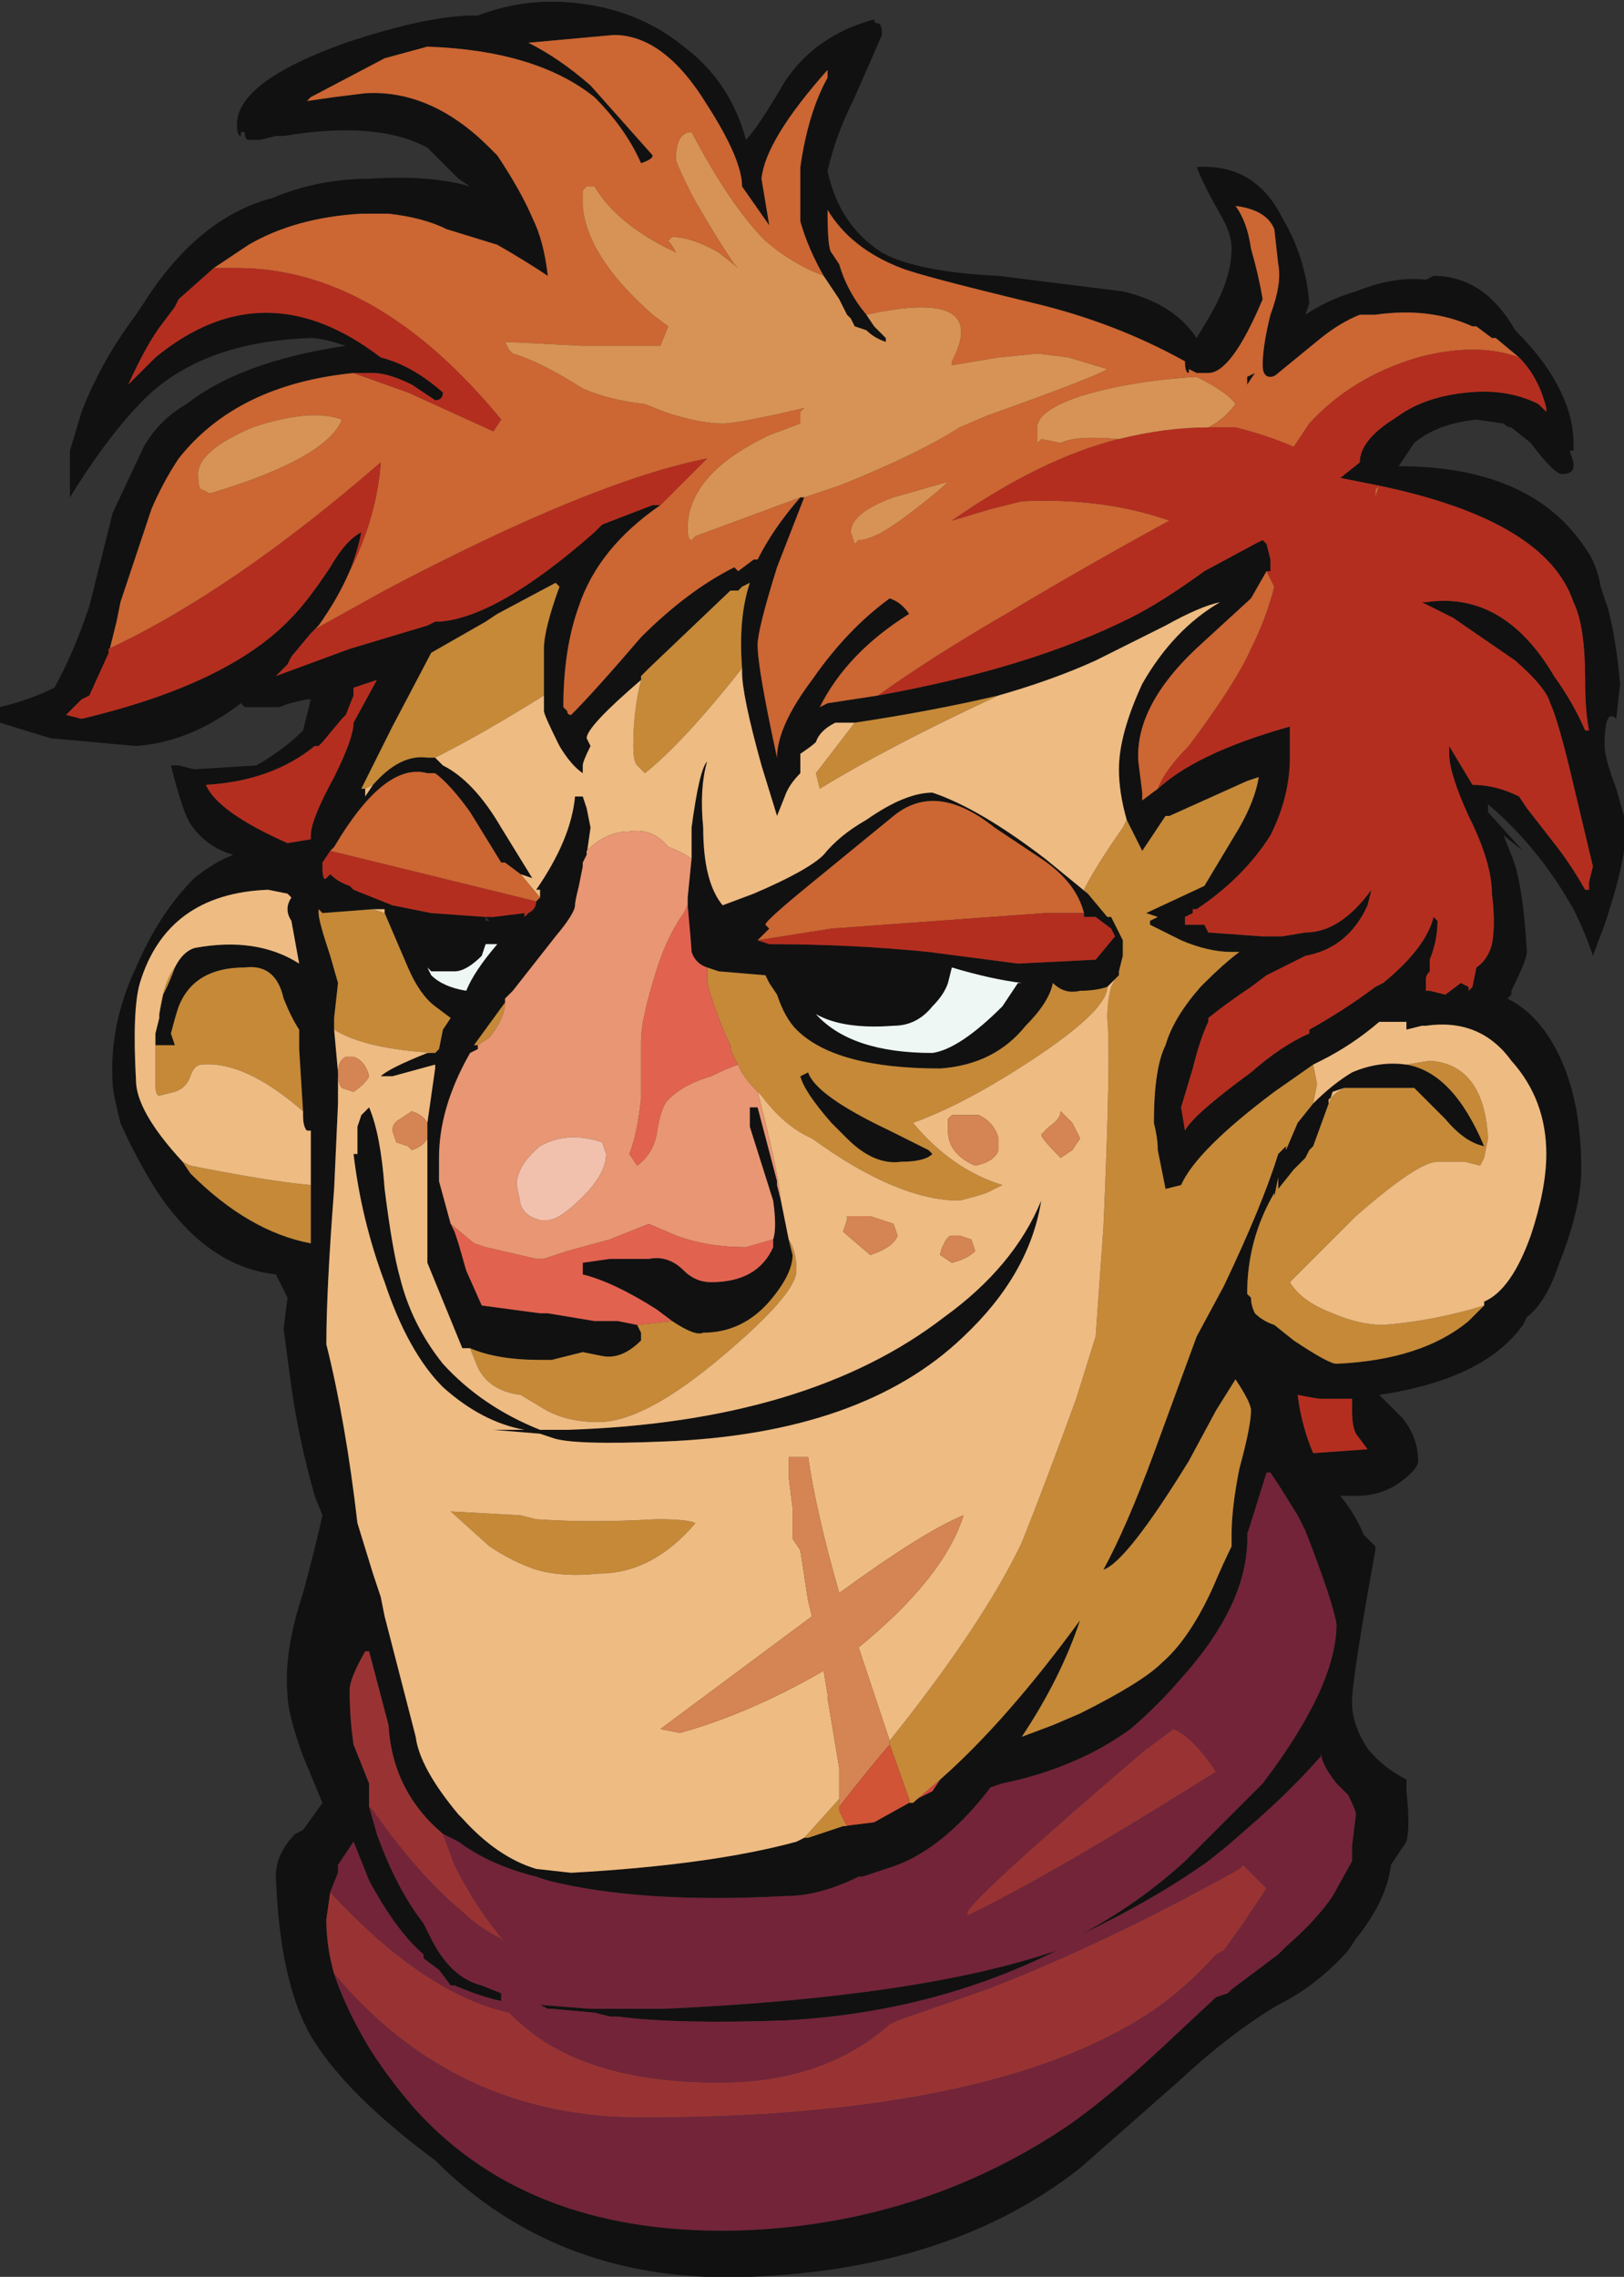 <?xml version="1.0" encoding="UTF-8" standalone="no"?>
<svg xmlns:ffdec="https://www.free-decompiler.com/flash" xmlns:xlink="http://www.w3.org/1999/xlink" ffdec:objectType="shape" height="29.3px" width="20.9px" xmlns="http://www.w3.org/2000/svg">
  <rect width="100%" height="100%" fill="#333333" stroke="none"/>
  <g transform="matrix(1.0, 0.0, 0.0, 1.0, -5.5, 32.2)">
    <path d="M23.95 -28.65 Q24.6 -28.65 25.0 -27.95 25.2 -27.75 25.35 -27.55 25.75 -27.0 25.75 -26.5 L25.75 -26.4 25.7 -26.4 25.75 -26.25 25.75 -26.2 Q25.75 -26.1 25.6 -26.1 25.5 -26.1 25.2 -26.5 L24.95 -26.7 Q24.9 -26.7 24.85 -26.75 L24.5 -26.8 Q24.0 -26.75 23.7 -26.5 L23.5 -26.2 Q25.2 -26.2 25.9 -25.15 26.05 -24.95 26.1 -24.65 L26.2 -24.35 Q26.3 -23.95 26.35 -23.4 L26.3 -22.95 Q26.15 -23.1 26.15 -22.6 26.15 -22.45 26.3 -22.05 L26.4 -21.7 26.4 -21.25 Q26.35 -20.9 26.15 -20.3 L26.0 -19.9 Q25.9 -20.2 25.75 -20.5 25.3 -21.3 24.65 -21.85 L24.65 -21.75 25.1 -21.25 24.85 -21.45 24.95 -21.2 Q25.1 -20.85 25.15 -19.95 25.15 -19.85 24.95 -19.45 L24.95 -19.4 24.9 -19.35 Q25.3 -19.15 25.55 -18.65 25.85 -18.05 25.85 -17.15 25.85 -16.65 25.55 -15.9 25.4 -15.45 25.15 -15.25 L25.1 -15.15 Q24.6 -14.45 23.25 -14.25 L23.55 -13.95 Q23.75 -13.7 23.75 -13.4 23.75 -13.3 23.55 -13.15 23.3 -12.95 22.95 -12.95 L22.75 -12.95 Q22.95 -12.7 23.05 -12.45 L23.2 -12.3 23.2 -12.25 Q22.9 -10.6 22.9 -10.3 22.9 -10.0 23.1 -9.7 23.3 -9.45 23.6 -9.3 L23.6 -9.15 Q23.65 -8.7 23.6 -8.5 L23.4 -8.2 Q23.35 -7.75 22.95 -7.25 L22.85 -7.1 Q22.45 -6.65 21.95 -6.4 21.35 -6.05 20.65 -5.4 L19.4 -4.3 Q17.75 -3.0 15.15 -2.9 12.7 -2.8 11.1 -4.4 9.95 -5.25 9.5 -6.0 9.1 -6.7 9.05 -8.05 9.05 -8.35 9.3 -8.6 L9.4 -8.65 9.65 -9.0 9.4 -9.6 Q9.2 -10.15 9.2 -10.4 9.15 -10.95 9.4 -11.7 9.55 -12.25 9.65 -12.7 L9.55 -12.95 Q9.35 -13.65 9.25 -14.35 L9.15 -15.1 9.2 -15.5 9.05 -15.8 Q8.15 -15.9 7.5 -16.9 7.25 -17.3 7.05 -17.75 6.95 -18.15 6.95 -18.25 6.9 -19.0 7.25 -19.75 7.55 -20.45 8.0 -20.9 8.25 -21.1 8.5 -21.2 8.15 -21.3 7.95 -21.6 7.85 -21.75 7.7 -22.35 L7.8 -22.35 8.0 -22.3 8.8 -22.35 Q9.15 -22.55 9.4 -22.8 L9.5 -23.2 9.45 -23.2 Q9.2 -23.15 9.1 -23.1 L8.65 -23.1 8.6 -23.15 Q7.95 -22.65 7.25 -22.6 L6.15 -22.7 5.5 -22.9 5.5 -23.1 Q5.9 -23.2 6.2 -23.35 6.45 -23.8 6.65 -24.4 L6.95 -25.6 7.35 -26.45 Q7.55 -26.8 7.9 -27.0 8.6 -27.55 9.95 -27.75 9.65 -27.85 9.5 -27.85 8.0 -27.8 7.25 -26.95 L7.2 -26.9 Q6.8 -26.45 6.4 -25.8 L6.4 -26.4 6.55 -26.9 Q6.8 -27.55 7.25 -28.15 L7.35 -28.3 Q8.05 -29.4 9.0 -29.65 9.6 -29.9 10.25 -29.9 11.05 -29.95 11.55 -29.8 L11.4 -29.9 11.0 -30.3 Q10.35 -30.65 9.15 -30.45 L9.05 -30.45 8.85 -30.4 8.7 -30.4 Q8.65 -30.4 8.65 -30.5 L8.6 -30.5 8.6 -30.45 Q8.55 -30.45 8.55 -30.6 8.55 -31.15 9.95 -31.65 11.0 -32.0 11.6 -32.0 L11.65 -32.0 Q12.3 -32.25 13.0 -32.15 13.75 -32.05 14.3 -31.6 14.9 -31.15 15.1 -30.4 15.25 -30.55 15.6 -31.15 16.0 -31.75 16.75 -31.95 16.75 -31.9 16.8 -31.9 16.85 -31.9 16.85 -31.75 L16.5 -30.95 Q16.25 -30.45 16.15 -30.0 16.3 -29.3 16.85 -28.95 17.3 -28.7 18.35 -28.65 L19.95 -28.45 Q20.6 -28.3 20.9 -27.85 L21.05 -28.1 Q21.35 -28.6 21.35 -29.0 21.35 -29.2 21.2 -29.45 21.0 -29.8 20.9 -30.05 21.65 -30.1 22.0 -29.4 22.3 -28.9 22.35 -28.3 L22.3 -28.15 Q22.6 -28.35 22.95 -28.45 23.45 -28.65 23.85 -28.6 L23.95 -28.65 M8.25 -28.75 L7.8 -28.35 7.75 -28.25 7.6 -28.05 Q7.4 -27.8 7.15 -27.25 L7.5 -27.6 Q8.9 -28.75 10.4 -27.6 10.8 -27.5 11.2 -27.15 11.2 -27.05 11.1 -27.05 L10.8 -27.25 Q10.5 -27.4 10.3 -27.4 L10.05 -27.4 Q8.55 -27.25 7.8 -26.3 7.6 -26.0 7.45 -25.65 L7.05 -24.45 7.0 -24.2 6.9 -23.8 6.65 -23.25 6.55 -23.2 6.35 -23.0 6.55 -22.95 Q8.45 -23.4 9.25 -24.25 9.45 -24.45 9.75 -24.9 9.95 -25.25 10.15 -25.35 10.1 -25.1 10.0 -24.85 9.85 -24.5 9.6 -24.15 L9.55 -24.1 9.5 -24.05 9.25 -23.75 9.2 -23.65 9.05 -23.5 10.0 -23.85 11.0 -24.15 11.1 -24.2 11.15 -24.2 Q11.9 -24.25 13.15 -25.35 L13.25 -25.45 13.9 -25.7 14.0 -25.7 Q13.2 -25.15 12.95 -24.4 12.75 -23.85 12.75 -23.1 L12.8 -23.05 Q12.8 -23.0 12.85 -23.0 13.15 -23.3 13.75 -24.0 14.35 -24.6 14.95 -24.9 L15.0 -24.85 15.2 -25.0 15.25 -25.0 Q15.45 -25.4 15.8 -25.8 L15.85 -25.8 15.5 -24.9 Q15.25 -24.1 15.25 -23.9 15.25 -23.6 15.5 -22.45 15.5 -22.85 15.95 -23.45 16.4 -24.1 16.95 -24.5 17.1 -24.45 17.2 -24.3 16.4 -23.8 16.05 -23.1 L16.15 -23.15 16.8 -23.25 Q18.75 -23.6 20.05 -24.25 20.45 -24.45 21.0 -24.85 L21.65 -25.2 21.75 -25.25 21.8 -25.2 21.85 -25.0 21.85 -24.85 21.8 -24.85 21.6 -24.5 21.0 -23.95 Q20.1 -23.15 20.15 -22.4 L20.2 -22.0 20.2 -21.9 20.4 -22.05 20.35 -22.0 Q20.85 -22.5 22.1 -22.85 L22.1 -22.45 Q22.1 -21.95 21.85 -21.45 21.5 -20.9 20.9 -20.5 L20.85 -20.5 20.85 -20.45 20.75 -20.4 20.75 -20.3 21.0 -20.3 21.05 -20.2 21.75 -20.15 22.0 -20.15 22.3 -20.2 Q22.75 -20.2 23.15 -20.75 L23.1 -20.55 Q22.85 -20.0 22.3 -19.9 L21.8 -19.65 21.6 -19.5 Q21.3 -19.3 21.05 -19.1 L21.05 -19.05 Q20.95 -18.85 20.85 -18.45 L20.7 -17.95 20.75 -17.65 Q20.85 -17.85 21.6 -18.4 22.0 -18.75 22.35 -18.9 L22.35 -18.95 Q22.8 -19.2 23.2 -19.5 L23.3 -19.55 Q23.85 -20.0 23.95 -20.4 L24.0 -20.35 Q24.0 -20.1 23.9 -19.85 L23.9 -19.7 Q23.85 -19.65 23.85 -19.6 23.85 -19.5 23.85 -19.45 L23.9 -19.45 24.1 -19.4 24.3 -19.55 24.4 -19.5 24.4 -19.45 24.45 -19.5 24.5 -19.75 Q24.65 -19.85 24.7 -20.05 24.75 -20.3 24.7 -20.7 24.7 -21.1 24.4 -21.7 24.15 -22.25 24.15 -22.5 L24.15 -22.6 24.45 -22.1 Q24.75 -22.1 25.05 -21.95 L25.15 -21.8 25.5 -21.35 Q25.7 -21.1 25.9 -20.75 L25.95 -20.75 25.95 -20.85 26.0 -21.05 25.75 -22.1 Q25.55 -22.95 25.45 -23.15 25.4 -23.35 25.0 -23.7 L24.2 -24.25 23.8 -24.45 23.85 -24.45 Q24.85 -24.6 25.5 -23.5 25.75 -23.15 25.9 -22.8 L25.95 -22.8 Q25.9 -23.05 25.9 -23.45 25.9 -24.15 25.75 -24.45 25.4 -25.5 23.25 -25.95 L22.75 -26.05 23.0 -26.25 Q23.0 -26.5 23.35 -26.75 L23.5 -26.85 Q23.85 -27.1 24.4 -27.15 24.9 -27.2 25.3 -27.0 L25.4 -26.9 25.4 -26.95 Q25.3 -27.35 25.05 -27.6 L24.75 -27.85 24.7 -27.85 24.5 -28.0 24.45 -28.0 Q23.9 -28.25 23.2 -28.15 L23.0 -28.15 Q22.75 -28.05 22.5 -27.85 L21.95 -27.4 Q21.9 -27.35 21.85 -27.35 21.75 -27.35 21.75 -27.5 21.75 -27.75 21.85 -28.15 22.0 -28.55 21.95 -28.8 L21.9 -29.25 Q21.8 -29.5 21.4 -29.55 21.55 -29.35 21.6 -29.0 21.7 -28.65 21.75 -28.35 21.35 -27.4 21.05 -27.4 L20.9 -27.4 20.8 -27.45 20.8 -27.4 Q20.75 -27.4 20.75 -27.55 19.85 -28.05 18.8 -28.3 17.35 -28.65 17.1 -28.75 16.45 -29.0 16.15 -29.5 16.15 -29.0 16.2 -28.95 L16.3 -28.8 Q16.4 -28.45 16.65 -28.15 L16.75 -28.0 16.9 -27.85 16.9 -27.8 Q16.75 -27.85 16.65 -27.95 L16.5 -28.0 16.45 -28.1 16.4 -28.15 16.3 -28.35 16.1 -28.65 Q15.9 -29.0 15.8 -29.35 15.8 -29.8 15.8 -30.05 15.9 -30.75 16.15 -31.2 L16.15 -31.3 Q15.35 -30.4 15.3 -29.9 L15.4 -29.3 15.05 -29.8 Q15.05 -30.15 14.6 -30.85 14.05 -31.75 13.4 -31.75 L12.3 -31.65 Q12.7 -31.45 13.1 -31.1 L13.9 -30.2 Q13.9 -30.15 13.75 -30.1 13.55 -30.55 13.15 -30.95 12.4 -31.55 11.0 -31.6 L10.45 -31.45 9.5 -30.95 9.45 -30.9 9.8 -30.95 10.2 -31.0 Q11.05 -31.05 11.8 -30.3 L11.9 -30.2 Q12.2 -29.75 12.35 -29.4 12.5 -29.1 12.55 -28.65 12.25 -28.85 11.9 -29.05 L11.25 -29.25 Q10.95 -29.4 10.5 -29.45 L10.15 -29.45 Q9.3 -29.4 8.7 -29.05 L8.25 -28.75 M21.55 -27.25 L21.55 -27.35 21.65 -27.4 21.55 -27.25 M19.45 -20.45 Q19.35 -20.85 18.9 -21.15 L18.3 -21.55 Q17.55 -22.15 17.0 -21.7 L15.9 -20.8 Q15.35 -20.35 15.35 -20.3 L15.4 -20.25 15.25 -20.1 15.4 -20.05 Q16.45 -20.05 17.45 -19.95 L18.6 -19.8 19.6 -19.85 19.85 -20.15 19.8 -20.25 19.6 -20.4 19.45 -20.4 19.45 -20.45 M20.0 -21.65 Q19.9 -22.0 19.9 -22.3 19.9 -22.75 20.2 -23.4 20.6 -24.1 21.2 -24.45 20.95 -24.4 20.5 -24.15 L19.6 -23.7 Q19.05 -23.45 18.35 -23.25 17.5 -23.05 16.5 -22.9 L16.25 -22.9 Q16.05 -22.8 16.0 -22.65 15.95 -22.6 15.8 -22.5 L15.8 -22.25 Q15.65 -22.1 15.6 -21.95 L15.5 -21.7 15.3 -22.35 Q15.05 -23.25 15.05 -23.55 L15.05 -23.6 Q15.0 -24.25 15.15 -24.7 L15.05 -24.65 15.0 -24.6 14.9 -24.6 13.85 -23.6 13.75 -23.5 13.75 -23.45 Q13.05 -22.85 13.05 -22.7 L13.1 -22.6 Q13.0 -22.4 13.0 -22.35 L13.0 -22.25 Q12.85 -22.35 12.7 -22.6 12.5 -23.0 12.5 -23.05 L12.5 -23.25 12.5 -23.85 Q12.5 -24.1 12.7 -24.65 L12.65 -24.7 11.9 -24.3 11.75 -24.2 11.05 -23.8 10.55 -22.85 10.15 -22.05 10.2 -22.05 10.2 -21.95 10.3 -22.1 Q10.65 -22.5 11.0 -22.45 L11.1 -22.45 11.2 -22.35 Q11.6 -22.15 11.95 -21.55 L12.35 -20.9 12.2 -20.95 12.0 -21.1 11.95 -21.1 11.55 -21.75 Q11.3 -22.1 11.1 -22.25 L11.0 -22.25 Q10.45 -22.4 9.8 -21.3 L9.75 -21.25 9.65 -21.1 9.65 -21.05 Q9.65 -20.85 9.7 -20.9 L9.75 -20.95 Q9.85 -20.85 10.0 -20.8 L10.05 -20.75 10.55 -20.55 11.05 -20.45 11.75 -20.4 11.85 -20.4 12.25 -20.45 12.25 -20.4 12.3 -20.45 Q12.4 -20.5 12.4 -20.6 L12.45 -20.65 12.45 -20.75 12.4 -20.75 Q12.85 -21.4 12.9 -21.95 L13.0 -21.95 13.05 -21.8 13.1 -21.55 13.05 -21.2 13.0 -21.1 13.0 -21.05 12.95 -20.8 Q12.9 -20.6 12.9 -20.55 12.9 -20.45 12.65 -20.15 L12.1 -19.45 12.0 -19.35 12.0 -19.3 11.6 -18.75 11.65 -18.75 11.65 -18.7 11.55 -18.65 Q11.15 -17.95 11.15 -17.3 L11.15 -17.0 11.3 -16.45 11.35 -16.35 11.4 -16.2 11.5 -15.85 11.7 -15.4 12.45 -15.3 12.55 -15.3 13.15 -15.2 13.45 -15.2 13.7 -15.15 13.75 -15.05 13.75 -14.95 Q13.5 -14.7 13.25 -14.75 L13.0 -14.8 12.6 -14.7 12.45 -14.7 Q11.9 -14.7 11.55 -14.85 L11.45 -14.85 11.0 -15.95 11.0 -17.55 11.0 -17.75 11.1 -18.45 11.1 -18.5 10.55 -18.35 10.4 -18.35 Q10.5 -18.45 11.0 -18.65 L11.1 -18.65 11.15 -18.7 11.2 -18.95 11.3 -19.1 11.1 -19.25 Q10.9 -19.4 10.75 -19.75 L10.45 -20.45 10.45 -20.5 10.3 -20.5 9.65 -20.45 9.6 -20.5 9.6 -20.45 Q9.6 -20.35 9.75 -19.9 L9.85 -19.55 9.8 -19.1 9.8 -18.95 9.85 -18.4 9.85 -18.0 9.8 -16.9 Q9.7 -15.6 9.7 -14.9 9.95 -13.9 10.1 -12.6 L10.3 -11.95 10.4 -11.65 10.45 -11.4 10.85 -9.85 Q10.9 -9.45 11.4 -8.85 L11.45 -8.8 Q11.9 -8.3 12.4 -8.15 L12.85 -8.1 Q14.65 -8.2 15.75 -8.5 L15.85 -8.55 15.9 -8.55 16.35 -8.7 16.75 -8.75 17.2 -9.0 17.25 -9.0 17.3 -9.05 17.5 -9.15 17.6 -9.3 Q18.45 -10.05 19.4 -11.35 19.15 -10.6 18.65 -9.85 L19.05 -10.0 19.4 -10.15 Q20.2 -10.55 20.45 -10.8 20.8 -11.1 21.1 -11.75 21.25 -12.1 21.35 -12.3 21.35 -12.35 21.35 -12.45 21.35 -12.8 21.45 -13.3 21.6 -13.85 21.6 -14.05 21.6 -14.15 21.4 -14.45 L21.15 -14.05 20.8 -13.4 Q20.0 -12.1 19.7 -12.0 20.0 -12.55 20.35 -13.5 L20.9 -15.0 21.25 -15.65 Q21.75 -16.7 21.95 -17.35 L22.05 -17.45 22.05 -17.4 22.2 -17.75 22.4 -18.0 Q22.65 -18.25 22.9 -18.4 23.25 -18.55 23.6 -18.5 24.2 -18.4 24.6 -17.45 24.35 -17.5 24.1 -17.8 L23.7 -18.2 22.8 -18.2 22.65 -18.15 22.6 -18.0 22.4 -17.45 22.35 -17.4 22.3 -17.3 22.15 -17.15 21.95 -16.9 21.95 -17.05 21.9 -16.8 21.9 -16.85 Q21.55 -16.25 21.55 -15.55 L21.6 -15.5 Q21.6 -15.4 21.65 -15.3 21.75 -15.2 21.9 -15.15 L22.15 -14.95 Q22.6 -14.65 22.7 -14.65 23.8 -14.7 24.4 -15.2 L24.6 -15.4 24.6 -15.45 Q24.95 -15.6 25.2 -16.3 25.4 -16.9 25.4 -17.35 25.4 -18.05 24.95 -18.55 24.55 -19.1 23.85 -19.0 L23.8 -19.0 23.6 -18.95 23.6 -19.05 23.25 -19.05 Q22.9 -18.75 22.5 -18.55 L22.4 -18.5 21.9 -18.15 Q20.9 -17.4 20.7 -16.95 L20.5 -16.9 Q20.45 -17.15 20.4 -17.4 20.4 -17.55 20.35 -17.75 20.35 -18.45 20.5 -18.75 20.6 -19.1 20.95 -19.5 L21.0 -19.55 Q21.25 -19.8 21.45 -19.95 L21.35 -19.95 Q21.05 -19.95 20.7 -20.1 L20.3 -20.3 20.3 -20.35 20.4 -20.4 20.25 -20.45 21.0 -20.8 21.45 -21.55 Q21.65 -21.9 21.7 -22.2 L21.55 -22.15 20.55 -21.7 20.5 -21.7 20.2 -21.25 Q20.1 -21.45 20.0 -21.65 M14.4 -21.15 L14.4 -21.55 Q14.5 -22.3 14.6 -22.4 14.5 -22.05 14.55 -21.55 14.55 -20.85 14.8 -20.55 L15.2 -20.7 Q15.9 -21.0 16.1 -21.2 16.3 -21.45 16.65 -21.65 17.15 -22.0 17.5 -22.0 18.1 -21.8 18.95 -21.15 L19.5 -20.7 19.75 -20.4 19.8 -20.4 19.95 -20.1 19.95 -19.9 19.9 -19.7 19.9 -19.65 19.85 -19.6 19.75 -19.5 Q19.6 -19.45 19.4 -19.45 19.2 -19.4 19.05 -19.55 19.0 -19.3 18.7 -19.0 18.3 -18.5 17.6 -18.45 16.25 -18.45 15.75 -18.95 15.6 -19.1 15.5 -19.4 L15.4 -19.55 15.35 -19.65 14.75 -19.7 14.6 -19.75 Q14.45 -19.8 14.4 -19.95 14.4 -20.0 14.35 -20.55 L14.35 -20.65 14.4 -21.15 M15.45 -16.25 Q15.5 -16.4 15.45 -16.75 L15.15 -17.7 15.15 -17.95 15.25 -17.95 15.5 -17.0 15.5 -16.95 15.55 -16.75 15.65 -16.25 15.7 -16.05 Q15.7 -15.8 15.4 -15.45 15.05 -15.05 14.55 -15.05 14.45 -15.0 14.15 -15.2 L13.95 -15.35 Q13.4 -15.7 13.0 -15.8 L13.0 -15.95 13.35 -16.0 13.85 -16.0 Q14.1 -16.05 14.3 -15.85 14.45 -15.7 14.65 -15.7 15.25 -15.7 15.45 -16.15 L15.45 -16.25 M16.2 -17.75 Q15.85 -18.15 15.8 -18.35 L15.9 -18.4 Q16.0 -18.1 16.95 -17.65 17.15 -17.55 17.45 -17.4 L17.5 -17.35 Q17.4 -17.25 17.1 -17.25 16.75 -17.2 16.4 -17.55 L16.2 -17.75 M16.0 -19.15 Q16.45 -18.65 17.5 -18.65 17.85 -18.7 18.4 -19.25 L18.6 -19.55 18.65 -19.55 Q18.25 -19.6 17.75 -19.75 L17.7 -19.55 Q17.65 -19.4 17.5 -19.25 17.3 -19.0 17.0 -19.0 16.35 -18.95 16.0 -19.15 M11.75 -20.35 L11.8 -20.35 11.75 -20.4 11.75 -20.35 M11.7 -19.9 Q11.5 -19.7 11.35 -19.7 L11.05 -19.7 11.0 -19.75 11.05 -19.65 Q11.2 -19.5 11.5 -19.45 11.6 -19.7 11.9 -20.05 L11.75 -20.05 11.7 -19.9 M18.9 -16.75 Q18.75 -15.8 17.9 -15.0 16.6 -13.75 14.05 -13.65 12.85 -13.6 12.6 -13.7 L12.45 -13.75 11.85 -13.8 12.25 -13.8 Q11.7 -13.9 11.2 -14.35 10.75 -14.8 10.45 -15.7 10.15 -16.5 10.05 -17.35 L10.1 -17.35 10.1 -17.7 10.15 -17.85 10.25 -17.95 Q10.4 -17.6 10.45 -16.9 10.55 -16.1 10.65 -15.75 10.8 -15.15 11.2 -14.65 11.7 -14.1 12.45 -13.8 L12.8 -13.8 Q15.9 -13.9 17.65 -15.25 18.55 -15.9 18.9 -16.75 M22.5 -14.2 Q22.45 -14.2 22.2 -14.25 22.25 -13.85 22.4 -13.5 L23.1 -13.55 22.95 -13.75 Q22.9 -13.85 22.9 -14.05 L22.9 -14.2 22.5 -14.2 M9.95 -23.0 L9.9 -22.95 9.65 -22.65 9.6 -22.6 9.55 -22.6 Q9.0 -22.15 8.15 -22.1 8.3 -21.75 9.2 -21.35 L9.5 -21.4 9.5 -21.45 Q9.5 -21.65 9.8 -22.2 10.05 -22.7 10.05 -22.9 L10.35 -23.45 10.05 -23.35 10.05 -23.25 9.95 -23.0 M7.75 -19.75 Q7.85 -19.95 8.0 -20.0 8.8 -20.15 9.35 -19.8 L9.25 -20.35 Q9.15 -20.5 9.25 -20.65 L9.2 -20.7 8.95 -20.75 Q7.65 -20.7 7.3 -19.55 7.2 -19.2 7.25 -18.3 7.25 -17.9 7.85 -17.25 L7.95 -17.1 Q8.7 -16.35 9.5 -16.2 L9.5 -16.95 9.5 -17.65 9.45 -17.65 Q9.4 -17.7 9.4 -17.85 L9.4 -17.9 9.35 -18.7 9.35 -18.95 Q9.25 -19.1 9.15 -19.35 9.05 -19.8 8.65 -19.75 8.0 -19.75 7.8 -19.25 7.75 -19.1 7.7 -18.9 L7.75 -18.75 7.5 -18.75 7.5 -18.8 7.5 -18.9 7.55 -19.1 7.55 -19.15 7.6 -19.4 Q7.7 -19.6 7.75 -19.75 M11.2 -8.6 Q10.55 -9.15 10.5 -10.0 L10.25 -10.95 10.2 -10.95 Q10.0 -10.6 10.0 -10.45 10.0 -10.1 10.05 -9.75 L10.25 -9.25 10.25 -8.95 10.35 -8.6 Q10.6 -7.9 10.95 -7.45 L11.05 -7.25 Q11.3 -6.75 11.7 -6.65 L11.95 -6.55 11.95 -6.45 Q11.7 -6.5 11.35 -6.65 L11.3 -6.65 11.15 -6.85 10.95 -7.0 10.95 -7.05 Q10.6 -7.35 10.25 -8.0 L10.05 -8.5 9.85 -8.2 9.85 -8.1 9.75 -7.85 9.7 -7.5 Q9.7 -7.15 9.8 -6.8 9.95 -6.35 10.25 -5.85 10.5 -5.45 10.85 -5.05 12.35 -3.4 15.1 -3.5 17.4 -3.6 19.25 -4.85 19.75 -5.2 20.4 -5.8 L21.15 -6.5 21.3 -6.55 21.35 -6.6 21.95 -7.05 22.05 -7.15 Q22.45 -7.5 22.65 -7.8 L22.9 -8.25 22.9 -8.45 22.95 -8.85 Q22.95 -8.9 22.85 -9.1 L22.7 -9.25 Q22.5 -9.5 22.5 -9.65 L22.5 -9.6 Q22.15 -9.2 21.7 -8.8 L21.3 -8.45 21.05 -8.25 Q20.35 -7.75 19.4 -7.3 20.15 -7.7 20.75 -8.25 L21.75 -9.25 Q22.7 -10.5 22.7 -11.3 22.65 -11.6 22.3 -12.5 L22.2 -12.7 21.95 -13.1 21.85 -13.25 21.8 -13.25 21.55 -12.45 21.55 -12.5 Q21.6 -11.6 20.7 -10.6 20.4 -10.25 20.05 -9.95 19.7 -9.7 19.35 -9.55 18.9 -9.35 18.4 -9.25 L18.25 -9.2 Q17.6 -8.35 16.9 -8.15 L16.6 -8.05 16.55 -8.05 Q16.05 -7.8 15.6 -7.8 13.75 -7.7 12.55 -8.0 L12.4 -8.05 Q11.8 -8.2 11.4 -8.5 L11.2 -8.6 M13.15 -6.3 L12.6 -6.35 12.55 -6.35 12.45 -6.4 13.1 -6.35 14.05 -6.35 Q17.35 -6.5 19.1 -7.1 17.5 -6.3 15.6 -6.2 14.2 -6.15 13.45 -6.25 L13.35 -6.25 13.15 -6.3" fill="#111111" fill-rule="evenodd" stroke="none"/>
    <path d="M16.0 -19.15 Q16.35 -18.95 17.0 -19.0 17.3 -19.0 17.5 -19.25 17.65 -19.4 17.7 -19.55 L17.75 -19.75 Q18.25 -19.6 18.65 -19.55 L18.6 -19.55 18.4 -19.25 Q17.85 -18.7 17.5 -18.65 16.45 -18.65 16.0 -19.15 M11.7 -19.9 L11.75 -20.05 11.9 -20.05 Q11.6 -19.7 11.5 -19.45 11.2 -19.5 11.05 -19.65 L11.0 -19.75 11.05 -19.7 11.35 -19.7 Q11.5 -19.7 11.7 -19.9" fill="#eef7f3" fill-rule="evenodd" stroke="none"/>
    <path d="M18.35 -23.25 Q16.95 -22.6 16.05 -22.05 L16.0 -22.25 16.5 -22.9 Q17.5 -23.05 18.35 -23.25 M15.05 -23.6 Q14.3 -22.65 13.8 -22.25 L13.7 -22.35 Q13.65 -22.4 13.65 -22.6 13.65 -23.05 13.75 -23.45 L13.75 -23.5 13.85 -23.6 14.9 -24.6 15.0 -24.6 15.05 -24.65 15.15 -24.7 Q15.0 -24.25 15.05 -23.6 M12.5 -23.25 Q11.7 -22.75 11.1 -22.45 L11.0 -22.45 Q10.65 -22.5 10.3 -22.1 L10.2 -22.05 10.15 -22.05 10.55 -22.85 11.05 -23.8 11.75 -24.2 11.9 -24.3 12.65 -24.7 12.7 -24.65 Q12.5 -24.1 12.5 -23.85 L12.5 -23.25 M19.5 -20.7 L19.45 -20.75 Q19.6 -21.05 19.95 -21.55 L20.0 -21.65 Q20.1 -21.45 20.2 -21.25 L20.5 -21.7 20.55 -21.7 21.55 -22.15 21.7 -22.2 Q21.65 -21.9 21.45 -21.55 L21.0 -20.8 20.25 -20.45 20.4 -20.4 20.3 -20.35 20.3 -20.3 20.7 -20.1 Q21.05 -19.95 21.35 -19.95 L21.45 -19.95 Q21.25 -19.8 21.0 -19.55 L20.95 -19.5 Q20.6 -19.1 20.5 -18.75 20.35 -18.45 20.35 -17.75 20.4 -17.55 20.4 -17.4 20.45 -17.15 20.5 -16.9 L20.7 -16.95 Q20.9 -17.4 21.9 -18.15 L22.4 -18.5 22.45 -18.25 22.4 -18.0 22.2 -17.75 22.05 -17.4 22.05 -17.45 21.95 -17.35 Q21.75 -16.7 21.25 -15.65 L20.9 -15.0 20.35 -13.5 Q20.0 -12.55 19.7 -12.0 20.0 -12.1 20.8 -13.4 L21.15 -14.05 21.4 -14.45 Q21.6 -14.15 21.6 -14.05 21.6 -13.85 21.45 -13.3 21.35 -12.8 21.35 -12.45 21.35 -12.35 21.35 -12.3 21.25 -12.1 21.1 -11.75 20.8 -11.1 20.45 -10.8 20.2 -10.55 19.4 -10.15 L19.05 -10.0 18.65 -9.85 Q19.15 -10.6 19.4 -11.35 18.45 -10.05 17.6 -9.3 L17.25 -9.0 17.2 -9.0 17.2 -9.05 16.95 -9.75 16.95 -9.8 Q18.15 -11.3 18.65 -12.35 18.95 -13.1 19.35 -14.2 L19.6 -15.0 19.7 -16.4 Q19.8 -18.65 19.75 -19.1 19.75 -19.3 19.8 -19.5 L19.85 -19.6 19.9 -19.65 19.9 -19.7 19.95 -19.9 19.95 -20.1 19.8 -20.4 19.75 -20.4 19.5 -20.7 M24.6 -15.4 L24.4 -15.2 Q23.8 -14.7 22.7 -14.65 22.6 -14.65 22.15 -14.95 L21.9 -15.15 Q21.75 -15.2 21.65 -15.3 21.6 -15.4 21.6 -15.5 L21.55 -15.55 Q21.55 -16.25 21.9 -16.85 L21.9 -16.8 21.95 -17.05 21.95 -16.9 22.15 -17.15 22.3 -17.3 22.35 -17.4 22.4 -17.45 22.6 -18.0 22.6 -18.05 Q22.7 -18.15 22.8 -18.2 L23.7 -18.2 24.1 -17.8 Q24.35 -17.5 24.6 -17.45 24.2 -18.4 23.6 -18.5 L23.9 -18.55 Q24.6 -18.5 24.65 -17.55 L24.6 -17.3 24.55 -17.2 24.35 -17.25 24.0 -17.25 Q23.75 -17.25 22.95 -16.55 L22.1 -15.7 Q22.25 -15.45 22.65 -15.3 23.0 -15.15 23.3 -15.15 23.95 -15.2 24.6 -15.4 M16.35 -8.7 L15.9 -8.55 15.85 -8.55 16.3 -9.05 16.3 -8.95 16.3 -8.9 16.4 -8.7 16.35 -8.7 M9.8 -18.95 L9.8 -19.1 9.85 -19.55 9.75 -19.9 Q9.6 -20.35 9.6 -20.45 L9.6 -20.5 9.65 -20.45 10.3 -20.5 10.45 -20.45 10.75 -19.75 Q10.9 -19.4 11.1 -19.25 L11.3 -19.1 11.2 -18.95 11.15 -18.7 11.1 -18.65 Q10.2 -18.7 9.8 -18.95 M11.55 -14.85 Q11.9 -14.7 12.45 -14.7 L12.6 -14.7 13.0 -14.8 13.25 -14.75 Q13.5 -14.7 13.75 -14.95 L13.75 -15.05 13.7 -15.15 14.15 -15.2 Q14.45 -15.0 14.55 -15.05 15.05 -15.05 15.4 -15.45 15.7 -15.8 15.7 -16.05 L15.65 -16.25 Q15.75 -16.1 15.75 -15.85 15.75 -15.55 14.8 -14.75 13.8 -13.9 13.2 -13.9 12.75 -13.9 12.45 -14.1 L12.2 -14.25 Q11.8 -14.3 11.65 -14.6 L11.55 -14.85 M11.65 -18.75 L11.6 -18.75 12.0 -19.3 Q12.0 -19.1 11.8 -18.85 L11.65 -18.75 M15.0 -18.5 Q14.9 -18.65 14.9 -18.75 L14.85 -18.85 Q14.7 -19.2 14.6 -19.55 L14.6 -19.75 14.75 -19.7 15.35 -19.65 15.4 -19.55 15.5 -19.4 Q15.6 -19.1 15.75 -18.95 16.25 -18.45 17.6 -18.45 18.3 -18.5 18.7 -19.0 19.0 -19.3 19.05 -19.55 19.2 -19.4 19.4 -19.45 19.6 -19.45 19.75 -19.5 19.75 -19.15 18.45 -18.35 17.8 -17.95 17.25 -17.75 17.75 -17.15 18.4 -16.95 L18.2 -16.85 Q18.05 -16.8 17.85 -16.75 17.05 -16.75 15.95 -17.55 15.6 -17.7 15.3 -18.1 L15.25 -18.15 Q15.05 -18.35 15.0 -18.5 M16.2 -17.75 L16.4 -17.55 Q16.75 -17.2 17.1 -17.25 17.4 -17.25 17.5 -17.35 L17.45 -17.4 Q17.15 -17.55 16.95 -17.65 16.0 -18.1 15.9 -18.4 L15.8 -18.35 Q15.85 -18.15 16.2 -17.75 M7.85 -17.25 L7.95 -17.2 Q8.95 -17.0 9.5 -16.95 L9.5 -16.2 Q8.7 -16.35 7.95 -17.1 L7.85 -17.25 M9.4 -17.9 Q8.65 -18.55 8.1 -18.5 8.0 -18.5 7.95 -18.35 7.9 -18.2 7.75 -18.15 L7.55 -18.1 Q7.5 -18.1 7.5 -18.25 L7.5 -18.8 7.5 -18.75 7.75 -18.75 7.7 -18.9 Q7.75 -19.1 7.8 -19.25 8.0 -19.75 8.65 -19.75 9.05 -19.8 9.15 -19.35 9.25 -19.1 9.35 -18.95 L9.35 -18.7 9.4 -17.9 M7.55 -19.15 Q7.6 -19.55 7.75 -19.75 7.7 -19.6 7.6 -19.4 L7.55 -19.15 M14.45 -12.6 Q13.9 -11.95 13.2 -11.95 12.75 -11.9 12.4 -12.0 12.1 -12.1 11.8 -12.3 L11.3 -12.75 12.2 -12.7 12.4 -12.65 Q13.1 -12.6 13.95 -12.65 14.35 -12.65 14.45 -12.6" fill="#c58938" fill-rule="evenodd" stroke="none"/>
    <path d="M18.35 -23.25 Q19.05 -23.45 19.6 -23.7 L20.5 -24.15 Q20.95 -24.4 21.2 -24.45 20.6 -24.1 20.2 -23.4 19.9 -22.75 19.9 -22.3 19.9 -22.0 20.0 -21.65 L19.95 -21.55 Q19.6 -21.05 19.45 -20.75 L19.5 -20.7 18.95 -21.15 Q18.1 -21.8 17.5 -22.0 17.15 -22.0 16.65 -21.65 16.3 -21.45 16.1 -21.2 15.9 -21.0 15.2 -20.7 L14.8 -20.55 Q14.55 -20.85 14.55 -21.55 14.5 -22.05 14.6 -22.4 14.5 -22.3 14.4 -21.55 L14.4 -21.15 Q14.25 -21.25 14.1 -21.3 13.9 -21.55 13.6 -21.5 13.3 -21.5 13.05 -21.25 L13.05 -21.2 13.1 -21.55 13.05 -21.8 13.0 -21.95 12.9 -21.95 Q12.85 -21.4 12.4 -20.75 L12.45 -20.75 12.45 -20.65 12.2 -20.95 12.35 -20.9 11.95 -21.55 Q11.6 -22.15 11.2 -22.35 L11.1 -22.45 Q11.7 -22.75 12.5 -23.25 L12.5 -23.05 Q12.5 -23.0 12.7 -22.6 12.85 -22.35 13.0 -22.25 L13.0 -22.35 Q13.0 -22.4 13.1 -22.6 L13.05 -22.7 Q13.05 -22.85 13.75 -23.45 13.65 -23.05 13.65 -22.6 13.65 -22.4 13.7 -22.35 L13.8 -22.25 Q14.3 -22.65 15.05 -23.6 L15.05 -23.55 Q15.05 -23.25 15.3 -22.35 L15.5 -21.7 15.6 -21.95 Q15.65 -22.1 15.8 -22.25 L15.8 -22.5 Q15.95 -22.6 16.0 -22.65 16.05 -22.8 16.25 -22.9 L16.5 -22.9 16.0 -22.25 16.05 -22.05 Q16.95 -22.6 18.35 -23.25 M22.4 -18.5 L22.5 -18.55 Q22.9 -18.75 23.25 -19.05 L23.6 -19.05 23.6 -18.95 23.8 -19.0 23.85 -19.0 Q24.55 -19.1 24.95 -18.55 25.4 -18.05 25.4 -17.35 25.4 -16.9 25.2 -16.3 24.95 -15.6 24.6 -15.45 L24.6 -15.4 Q23.95 -15.2 23.3 -15.15 23.0 -15.15 22.65 -15.3 22.25 -15.45 22.1 -15.7 L22.95 -16.55 Q23.75 -17.25 24.0 -17.25 L24.35 -17.25 24.55 -17.2 24.6 -17.3 24.65 -17.55 Q24.6 -18.5 23.9 -18.55 L23.6 -18.5 Q23.25 -18.55 22.9 -18.4 22.65 -18.25 22.4 -18.0 L22.45 -18.25 22.4 -18.5 M22.6 -18.0 L22.65 -18.15 22.8 -18.2 Q22.7 -18.15 22.6 -18.05 L22.6 -18.0 M15.85 -8.55 L15.75 -8.5 Q14.65 -8.2 12.85 -8.1 L12.4 -8.15 Q11.9 -8.3 11.45 -8.8 L11.4 -8.85 Q10.9 -9.45 10.85 -9.85 L10.45 -11.4 10.4 -11.65 10.3 -11.95 10.1 -12.6 Q9.95 -13.9 9.7 -14.9 9.7 -15.6 9.8 -16.9 L9.85 -18.0 9.85 -18.4 9.8 -18.95 Q10.2 -18.7 11.1 -18.65 L11.0 -18.65 Q10.5 -18.45 10.4 -18.35 L10.55 -18.35 11.1 -18.5 11.1 -18.45 11.0 -17.75 Q10.95 -17.85 10.8 -17.9 L10.65 -17.8 Q10.55 -17.75 10.55 -17.65 L10.6 -17.5 10.75 -17.45 10.8 -17.4 Q10.95 -17.45 11.0 -17.55 L11.0 -15.95 11.45 -14.85 11.55 -14.85 11.65 -14.6 Q11.8 -14.3 12.2 -14.25 L12.45 -14.1 Q12.75 -13.9 13.2 -13.9 13.8 -13.9 14.8 -14.75 15.75 -15.55 15.75 -15.85 15.75 -16.1 15.65 -16.25 L15.55 -16.75 Q15.5 -17.2 15.25 -18.15 L15.3 -18.1 Q15.6 -17.7 15.95 -17.55 17.05 -16.75 17.85 -16.75 18.05 -16.8 18.2 -16.85 L18.4 -16.95 Q17.75 -17.15 17.25 -17.75 17.8 -17.95 18.45 -18.35 19.75 -19.15 19.75 -19.5 L19.85 -19.6 19.8 -19.5 Q19.75 -19.3 19.75 -19.1 19.8 -18.65 19.7 -16.4 L19.6 -15.0 19.35 -14.2 Q18.95 -13.1 18.65 -12.35 18.15 -11.3 16.95 -9.8 L16.55 -11.0 Q17.65 -11.9 17.9 -12.7 17.4 -12.5 16.3 -11.7 16.0 -12.75 15.9 -13.45 L15.65 -13.45 15.65 -13.2 15.7 -12.8 15.7 -12.4 15.8 -12.25 15.9 -11.6 15.95 -11.4 14.0 -9.95 14.25 -9.9 Q15.15 -10.15 16.1 -10.7 L16.15 -10.4 16.15 -10.35 16.3 -9.45 Q16.3 -9.25 16.3 -9.05 L15.85 -8.55 M10.3 -20.5 L10.45 -20.5 10.45 -20.45 10.3 -20.5 M10.2 -22.05 L10.3 -22.1 10.2 -21.95 10.2 -22.05 M16.4 -16.5 L16.35 -16.35 16.7 -16.05 Q17.0 -16.15 17.05 -16.3 L17.0 -16.45 16.7 -16.55 16.4 -16.55 16.4 -16.5 M17.75 -16.3 Q17.7 -16.3 17.65 -16.2 17.6 -16.1 17.6 -16.05 L17.75 -15.95 Q17.95 -16.0 18.05 -16.1 L18.0 -16.25 17.85 -16.3 17.75 -16.3 M19.15 -17.9 Q19.15 -17.8 19.0 -17.7 L18.9 -17.6 Q18.9 -17.55 19.15 -17.3 L19.3 -17.4 19.4 -17.55 19.3 -17.75 19.15 -17.9 M18.1 -17.85 L17.75 -17.85 17.7 -17.8 17.7 -17.65 Q17.7 -17.35 18.05 -17.2 18.3 -17.25 18.35 -17.4 L18.35 -17.55 Q18.3 -17.75 18.1 -17.85 M18.9 -16.75 Q18.55 -15.9 17.65 -15.25 15.9 -13.9 12.8 -13.8 L12.45 -13.8 Q11.7 -14.1 11.2 -14.65 10.8 -15.15 10.65 -15.75 10.55 -16.1 10.45 -16.9 10.4 -17.6 10.25 -17.95 L10.15 -17.85 10.1 -17.7 10.1 -17.35 10.05 -17.35 Q10.15 -16.5 10.45 -15.7 10.75 -14.8 11.2 -14.35 11.7 -13.9 12.25 -13.8 L11.85 -13.8 12.45 -13.75 12.6 -13.7 Q12.85 -13.6 14.05 -13.65 16.6 -13.75 17.9 -15.0 18.75 -15.8 18.9 -16.75 M7.85 -17.25 Q7.25 -17.9 7.25 -18.3 7.2 -19.2 7.3 -19.55 7.65 -20.7 8.95 -20.75 L9.2 -20.7 9.25 -20.65 Q9.15 -20.5 9.25 -20.35 L9.35 -19.8 Q8.8 -20.15 8.0 -20.0 7.85 -19.95 7.75 -19.75 7.6 -19.55 7.55 -19.15 L7.55 -19.1 7.5 -18.9 7.5 -18.8 7.5 -18.25 Q7.5 -18.1 7.55 -18.1 L7.75 -18.15 Q7.9 -18.2 7.95 -18.35 8.0 -18.5 8.1 -18.5 8.65 -18.55 9.4 -17.9 L9.4 -17.85 Q9.4 -17.7 9.45 -17.65 L9.5 -17.65 9.5 -16.95 Q8.95 -17.0 7.95 -17.2 L7.85 -17.25 M10.05 -18.6 L9.95 -18.6 Q9.85 -18.55 9.85 -18.4 9.85 -18.25 9.9 -18.2 L10.05 -18.15 Q10.2 -18.25 10.25 -18.35 10.2 -18.55 10.05 -18.6 M14.45 -12.6 Q14.35 -12.65 13.95 -12.65 13.1 -12.6 12.4 -12.65 L12.2 -12.7 11.3 -12.75 11.8 -12.3 Q12.1 -12.1 12.4 -12.0 12.75 -11.9 13.2 -11.95 13.9 -11.95 14.45 -12.6" fill="#eebb82" fill-rule="evenodd" stroke="none"/>
    <path d="M10.05 -27.4 L10.75 -27.15 11.85 -26.65 11.95 -26.8 Q10.35 -28.75 8.55 -28.75 L8.25 -28.75 8.7 -29.05 Q9.3 -29.4 10.15 -29.45 L10.5 -29.45 Q10.95 -29.4 11.25 -29.25 L11.9 -29.05 Q12.25 -28.85 12.55 -28.65 12.5 -29.1 12.35 -29.4 12.2 -29.75 11.9 -30.2 L11.8 -30.3 Q11.05 -31.05 10.2 -31.0 L9.8 -30.95 9.45 -30.9 9.5 -30.95 10.45 -31.45 11.0 -31.6 Q12.4 -31.55 13.15 -30.95 13.55 -30.55 13.75 -30.1 13.9 -30.15 13.9 -30.2 L13.1 -31.1 Q12.7 -31.45 12.3 -31.65 L13.4 -31.75 Q14.05 -31.75 14.6 -30.85 15.05 -30.15 15.05 -29.8 L15.4 -29.3 15.3 -29.9 Q15.35 -30.4 16.15 -31.3 L16.15 -31.2 Q15.9 -30.75 15.8 -30.05 15.8 -29.8 15.8 -29.35 15.9 -29.0 16.1 -28.65 15.7 -28.8 15.35 -29.1 14.9 -29.55 14.4 -30.5 14.2 -30.5 14.2 -30.15 14.2 -30.1 14.4 -29.7 14.65 -29.25 14.95 -28.8 L15.0 -28.75 14.75 -28.95 Q14.4 -29.15 14.15 -29.15 L14.1 -29.1 Q14.15 -29.05 14.2 -28.95 13.45 -29.3 13.15 -29.8 L13.05 -29.8 13.0 -29.75 13.0 -29.55 Q13.05 -28.9 13.9 -28.15 L14.1 -28.0 14.0 -27.75 13.0 -27.75 12.0 -27.8 12.05 -27.7 12.1 -27.65 Q12.45 -27.55 13.0 -27.2 13.35 -27.05 13.8 -27.0 L14.05 -26.9 Q14.5 -26.75 14.8 -26.75 15.0 -26.75 15.85 -26.95 L15.8 -26.9 15.8 -26.75 15.4 -26.6 Q14.35 -26.1 14.35 -25.4 14.35 -25.25 14.4 -25.25 L14.45 -25.3 15.8 -25.8 Q15.45 -25.4 15.25 -25.0 L15.2 -25.0 15.0 -24.85 14.95 -24.9 Q14.35 -24.6 13.75 -24.0 13.15 -23.3 12.85 -23.0 12.8 -23.0 12.8 -23.05 L12.75 -23.1 Q12.75 -23.85 12.95 -24.4 13.2 -25.15 14.0 -25.7 L14.6 -26.3 Q13.1 -26.0 10.45 -24.6 L9.55 -24.1 9.6 -24.15 Q9.85 -24.5 10.0 -24.85 10.35 -25.55 10.4 -26.25 8.5 -24.6 6.9 -23.85 L6.9 -23.8 7.0 -24.2 7.05 -24.45 7.45 -25.65 Q7.6 -26.0 7.8 -26.3 8.55 -27.25 10.05 -27.4 M16.65 -28.15 Q16.4 -28.45 16.3 -28.8 L16.2 -28.95 Q16.15 -29.0 16.15 -29.5 16.45 -29.0 17.1 -28.75 17.35 -28.65 18.8 -28.3 19.85 -28.05 20.75 -27.55 20.75 -27.4 20.8 -27.4 L20.8 -27.45 20.9 -27.4 21.05 -27.4 Q21.35 -27.4 21.75 -28.35 21.7 -28.65 21.6 -29.0 21.55 -29.35 21.4 -29.55 21.8 -29.5 21.9 -29.25 L21.95 -28.8 Q22.0 -28.55 21.85 -28.15 21.75 -27.75 21.75 -27.5 21.75 -27.35 21.85 -27.35 21.9 -27.35 21.95 -27.4 L22.5 -27.85 Q22.75 -28.05 23.0 -28.15 L23.2 -28.15 Q23.9 -28.25 24.45 -28.0 L24.5 -28.0 24.7 -27.85 24.75 -27.85 25.05 -27.6 Q24.5 -27.8 23.75 -27.6 22.9 -27.35 22.35 -26.75 L22.15 -26.45 Q21.8 -26.6 21.4 -26.7 L21.05 -26.7 Q21.25 -26.8 21.4 -27.0 21.3 -27.15 20.9 -27.35 20.05 -27.3 19.4 -27.1 18.8 -26.9 18.85 -26.65 L18.85 -26.5 18.9 -26.55 19.15 -26.5 Q19.35 -26.6 19.9 -26.55 18.9 -26.3 17.75 -25.5 L18.25 -25.65 18.65 -25.75 Q19.7 -25.8 20.55 -25.5 19.45 -24.9 18.45 -24.3 17.5 -23.75 16.8 -23.25 L16.15 -23.15 16.05 -23.1 Q16.4 -23.8 17.2 -24.3 17.1 -24.45 16.95 -24.5 16.4 -24.1 15.95 -23.45 15.5 -22.85 15.5 -22.45 15.25 -23.6 15.25 -23.9 15.25 -24.1 15.5 -24.9 L15.85 -25.8 16.3 -25.95 Q17.3 -26.35 17.85 -26.7 L18.2 -26.85 Q19.6 -27.35 19.75 -27.45 L19.25 -27.6 18.85 -27.65 18.35 -27.6 17.75 -27.5 17.75 -27.55 Q18.25 -28.5 16.65 -28.15 M20.4 -22.05 L20.2 -21.9 20.2 -22.0 20.15 -22.4 Q20.1 -23.15 21.0 -23.95 L21.6 -24.5 21.8 -24.85 21.9 -24.65 Q21.8 -24.25 21.6 -23.85 21.4 -23.4 20.8 -22.6 20.5 -22.3 20.4 -22.05 M21.55 -27.25 L21.65 -27.4 21.55 -27.35 21.55 -27.25 M15.25 -20.1 L15.4 -20.25 15.35 -20.3 Q15.35 -20.35 15.9 -20.8 L17.0 -21.7 Q17.55 -22.15 18.3 -21.55 L18.9 -21.15 Q19.35 -20.85 19.45 -20.45 L18.95 -20.45 16.2 -20.25 15.25 -20.1 M12.2 -20.95 L12.45 -20.65 12.4 -20.6 9.75 -21.25 9.8 -21.3 Q10.45 -22.4 11.0 -22.25 L11.1 -22.25 Q11.3 -22.1 11.55 -21.75 L11.95 -21.1 12.0 -21.1 12.2 -20.95 M16.55 -25.25 Q16.75 -25.25 17.15 -25.55 17.55 -25.85 17.7 -26.0 L17.0 -25.8 Q16.45 -25.6 16.45 -25.35 L16.5 -25.2 16.55 -25.25 M9.9 -26.8 Q9.5 -26.95 8.75 -26.7 8.05 -26.4 8.05 -26.1 8.05 -25.9 8.1 -25.9 L8.2 -25.85 Q9.7 -26.3 9.9 -26.8 M23.25 -25.95 L23.2 -25.9 23.2 -25.8 23.25 -25.95" fill="#cc6633" fill-rule="evenodd" stroke="none"/>
    <path d="M8.25 -28.75 L8.55 -28.75 Q10.35 -28.75 11.95 -26.8 L11.85 -26.65 10.75 -27.15 10.05 -27.4 10.3 -27.4 Q10.5 -27.4 10.8 -27.25 L11.1 -27.05 Q11.2 -27.05 11.2 -27.15 10.8 -27.5 10.4 -27.6 8.9 -28.75 7.5 -27.6 L7.15 -27.25 Q7.4 -27.8 7.6 -28.05 L7.75 -28.25 7.8 -28.35 8.25 -28.75 M6.9 -23.8 L6.9 -23.85 Q8.5 -24.6 10.4 -26.25 10.35 -25.55 10.0 -24.85 10.1 -25.1 10.15 -25.35 9.95 -25.25 9.75 -24.9 9.45 -24.45 9.25 -24.25 8.45 -23.4 6.55 -22.95 L6.35 -23.0 6.55 -23.2 6.65 -23.25 6.9 -23.8 M9.55 -24.1 L10.45 -24.6 Q13.1 -26.0 14.6 -26.3 L14.0 -25.7 13.9 -25.7 13.25 -25.45 13.15 -25.35 Q11.9 -24.25 11.15 -24.2 L11.1 -24.2 11.0 -24.15 10.0 -23.85 9.05 -23.5 9.2 -23.65 9.25 -23.75 9.5 -24.05 9.55 -24.1 M25.05 -27.6 Q25.3 -27.35 25.4 -26.95 L25.4 -26.9 25.3 -27.0 Q24.9 -27.2 24.4 -27.15 23.85 -27.1 23.5 -26.85 L23.35 -26.75 Q23.0 -26.5 23.0 -26.25 L22.75 -26.05 23.25 -25.95 Q25.4 -25.5 25.75 -24.45 25.9 -24.15 25.9 -23.45 25.9 -23.05 25.95 -22.8 L25.9 -22.8 Q25.75 -23.15 25.5 -23.5 24.85 -24.6 23.85 -24.45 L23.8 -24.45 24.2 -24.25 25.0 -23.7 Q25.4 -23.35 25.45 -23.15 25.55 -22.95 25.75 -22.1 L26.0 -21.05 25.95 -20.85 25.95 -20.75 25.9 -20.75 Q25.7 -21.1 25.5 -21.35 L25.15 -21.8 25.05 -21.95 Q24.75 -22.1 24.45 -22.1 L24.15 -22.6 24.15 -22.5 Q24.15 -22.25 24.4 -21.7 24.7 -21.1 24.7 -20.7 24.75 -20.3 24.7 -20.05 24.65 -19.85 24.5 -19.75 L24.45 -19.5 24.4 -19.45 24.4 -19.5 24.3 -19.55 24.1 -19.4 23.9 -19.45 23.85 -19.45 Q23.85 -19.5 23.85 -19.6 23.85 -19.65 23.9 -19.7 L23.9 -19.85 Q24.0 -20.1 24.0 -20.35 L23.95 -20.4 Q23.85 -20.0 23.3 -19.55 L23.2 -19.5 Q22.8 -19.2 22.35 -18.95 L22.35 -18.9 Q22.0 -18.75 21.6 -18.4 20.85 -17.85 20.75 -17.65 L20.7 -17.95 20.85 -18.45 Q20.95 -18.85 21.05 -19.05 L21.05 -19.1 Q21.3 -19.3 21.6 -19.5 L21.8 -19.65 22.3 -19.9 Q22.85 -20.0 23.1 -20.55 L23.15 -20.75 Q22.75 -20.2 22.3 -20.2 L22.0 -20.15 21.75 -20.15 21.05 -20.2 21.0 -20.3 20.75 -20.3 20.75 -20.4 20.85 -20.45 20.85 -20.5 20.9 -20.5 Q21.5 -20.9 21.85 -21.45 22.1 -21.95 22.1 -22.45 L22.1 -22.85 Q20.85 -22.5 20.35 -22.0 L20.4 -22.05 Q20.5 -22.3 20.8 -22.6 21.4 -23.4 21.6 -23.85 21.8 -24.25 21.9 -24.65 L21.8 -24.85 21.85 -24.85 21.85 -25.0 21.8 -25.2 21.75 -25.25 21.65 -25.2 21.0 -24.85 Q20.45 -24.45 20.05 -24.25 18.75 -23.6 16.8 -23.25 17.5 -23.75 18.45 -24.3 19.45 -24.9 20.55 -25.5 19.7 -25.8 18.65 -25.75 L18.25 -25.65 17.75 -25.5 Q18.9 -26.3 19.9 -26.55 20.5 -26.7 21.05 -26.7 L21.4 -26.7 Q21.8 -26.6 22.15 -26.45 L22.35 -26.75 Q22.9 -27.35 23.75 -27.6 24.5 -27.8 25.05 -27.6 M19.45 -20.45 L19.45 -20.4 19.6 -20.4 19.8 -20.25 19.85 -20.15 19.6 -19.85 18.6 -19.8 17.45 -19.95 Q16.45 -20.05 15.4 -20.05 L15.25 -20.1 16.2 -20.25 18.95 -20.45 19.45 -20.45 M9.75 -21.25 L12.4 -20.6 Q12.4 -20.5 12.3 -20.45 L12.25 -20.4 12.25 -20.45 11.85 -20.4 11.75 -20.4 11.05 -20.45 10.55 -20.55 10.05 -20.75 10.0 -20.8 Q9.85 -20.85 9.75 -20.95 L9.7 -20.9 Q9.65 -20.85 9.65 -21.05 L9.65 -21.1 9.75 -21.25 M22.5 -14.2 L22.9 -14.2 22.9 -14.05 Q22.9 -13.85 22.95 -13.75 L23.1 -13.55 22.4 -13.5 Q22.25 -13.85 22.2 -14.25 22.45 -14.2 22.5 -14.2 M9.95 -23.0 L10.05 -23.25 10.05 -23.35 10.35 -23.45 10.05 -22.9 Q10.05 -22.7 9.8 -22.2 9.5 -21.65 9.5 -21.45 L9.5 -21.4 9.2 -21.35 Q8.3 -21.75 8.15 -22.1 9.0 -22.15 9.55 -22.6 L9.6 -22.6 9.65 -22.65 9.9 -22.95 9.95 -23.0 M23.25 -25.95 L23.2 -25.8 23.2 -25.9 23.25 -25.95" fill="#b42e1f" fill-rule="evenodd" stroke="none"/>
    <path d="M15.8 -25.8 L14.45 -25.3 14.4 -25.25 Q14.35 -25.25 14.35 -25.4 14.35 -26.1 15.4 -26.6 L15.8 -26.75 15.8 -26.9 15.85 -26.95 Q15.0 -26.75 14.8 -26.75 14.5 -26.75 14.05 -26.9 L13.8 -27.0 Q13.35 -27.05 13.0 -27.2 12.45 -27.55 12.1 -27.65 L12.05 -27.7 12.0 -27.8 13.0 -27.75 14.0 -27.75 14.1 -28.0 13.9 -28.15 Q13.05 -28.9 13.0 -29.55 L13.0 -29.75 13.05 -29.8 13.15 -29.8 Q13.45 -29.3 14.2 -28.95 14.15 -29.05 14.1 -29.1 L14.15 -29.15 Q14.4 -29.15 14.75 -28.95 L15.0 -28.75 14.95 -28.8 Q14.65 -29.25 14.4 -29.7 14.2 -30.1 14.2 -30.15 14.2 -30.5 14.4 -30.5 14.9 -29.55 15.35 -29.1 15.7 -28.8 16.1 -28.65 L16.3 -28.35 16.4 -28.15 16.45 -28.1 16.5 -28.0 16.65 -27.95 Q16.75 -27.85 16.9 -27.8 L16.9 -27.85 16.75 -28.0 16.65 -28.15 Q18.25 -28.5 17.75 -27.55 L17.75 -27.5 18.35 -27.6 18.85 -27.65 19.25 -27.6 19.75 -27.45 Q19.6 -27.35 18.2 -26.85 L17.85 -26.7 Q17.3 -26.35 16.3 -25.95 L15.85 -25.8 15.8 -25.8 M19.9 -26.55 Q19.35 -26.6 19.15 -26.5 L18.9 -26.55 18.85 -26.5 18.85 -26.65 Q18.8 -26.9 19.4 -27.1 20.05 -27.3 20.9 -27.35 21.3 -27.15 21.4 -27.0 21.25 -26.8 21.05 -26.7 20.5 -26.7 19.9 -26.55 M16.55 -25.25 L16.5 -25.2 16.45 -25.35 Q16.45 -25.6 17.0 -25.8 L17.7 -26.0 Q17.55 -25.85 17.15 -25.55 16.75 -25.25 16.55 -25.25 M9.9 -26.8 Q9.7 -26.3 8.2 -25.85 L8.1 -25.9 Q8.05 -25.9 8.05 -26.1 8.05 -26.4 8.75 -26.7 9.5 -26.95 9.9 -26.8" fill="#d79355" fill-rule="evenodd" stroke="none"/>
    <path d="M17.6 -9.3 L17.5 -9.15 17.3 -9.05 17.25 -9.0 17.6 -9.3" fill="#cf463f" fill-rule="evenodd" stroke="none"/>
    <path d="M13.05 -21.2 L13.05 -21.25 Q13.3 -21.5 13.6 -21.5 13.9 -21.55 14.1 -21.3 14.25 -21.25 14.4 -21.15 L14.35 -20.65 14.35 -20.55 14.3 -20.45 Q14.05 -20.1 13.9 -19.55 13.75 -19.05 13.75 -18.8 L13.75 -18.05 Q13.7 -17.6 13.6 -17.35 L13.7 -17.2 Q13.9 -17.35 13.95 -17.6 14.0 -17.95 14.1 -18.05 14.3 -18.25 14.65 -18.35 14.85 -18.45 15.0 -18.5 15.05 -18.35 15.25 -18.15 15.5 -17.2 15.55 -16.75 L15.5 -16.95 15.5 -17.0 15.25 -17.95 15.15 -17.95 15.15 -17.7 15.45 -16.75 Q15.5 -16.4 15.45 -16.25 L15.1 -16.15 Q14.6 -16.15 14.2 -16.3 L13.85 -16.45 13.35 -16.25 12.8 -16.1 12.5 -16.0 12.4 -16.0 11.75 -16.15 11.6 -16.2 11.3 -16.45 11.15 -17.0 11.15 -17.3 Q11.15 -17.95 11.55 -18.65 L11.65 -18.7 11.65 -18.75 11.8 -18.85 Q12.0 -19.1 12.0 -19.3 L12.0 -19.35 12.1 -19.45 12.65 -20.15 Q12.9 -20.45 12.9 -20.55 12.9 -20.6 12.95 -20.8 L13.0 -21.05 13.0 -21.1 13.05 -21.2 M13.25 -17.5 Q12.8 -17.65 12.45 -17.45 12.15 -17.2 12.15 -16.95 L12.2 -16.7 Q12.25 -16.55 12.45 -16.5 L12.55 -16.5 Q12.7 -16.5 13.0 -16.8 13.3 -17.1 13.3 -17.35 L13.25 -17.5" fill="#e89673" fill-rule="evenodd" stroke="none"/>
    <path d="M13.7 -15.15 L13.45 -15.2 13.15 -15.2 12.55 -15.3 12.45 -15.3 11.7 -15.4 11.5 -15.85 11.4 -16.2 11.35 -16.35 11.3 -16.45 11.6 -16.2 11.75 -16.15 12.4 -16.0 12.5 -16.0 12.8 -16.1 13.35 -16.25 13.85 -16.45 14.2 -16.3 Q14.6 -16.15 15.1 -16.15 L15.45 -16.25 15.45 -16.15 Q15.25 -15.7 14.65 -15.7 14.45 -15.7 14.3 -15.85 14.1 -16.05 13.85 -16.0 L13.35 -16.0 13.0 -15.95 13.0 -15.8 Q13.4 -15.7 13.95 -15.35 L14.15 -15.2 13.7 -15.15 M14.6 -19.75 L14.6 -19.55 Q14.7 -19.2 14.85 -18.85 L14.9 -18.75 Q14.9 -18.65 15.0 -18.5 14.85 -18.45 14.65 -18.35 14.3 -18.25 14.1 -18.05 14.0 -17.95 13.95 -17.6 13.9 -17.35 13.7 -17.2 L13.6 -17.35 Q13.7 -17.6 13.75 -18.05 L13.75 -18.8 Q13.75 -19.05 13.9 -19.55 14.05 -20.1 14.3 -20.45 L14.35 -20.55 Q14.4 -20.0 14.4 -19.95 14.45 -19.8 14.6 -19.75" fill="#e26250" fill-rule="evenodd" stroke="none"/>
    <path d="M11.0 -17.75 L11.0 -17.55 Q10.95 -17.45 10.8 -17.4 L10.75 -17.45 10.6 -17.5 10.55 -17.65 Q10.55 -17.75 10.65 -17.8 L10.8 -17.9 Q10.95 -17.85 11.0 -17.75 M16.4 -16.5 L16.4 -16.55 16.7 -16.55 17.0 -16.45 17.05 -16.3 Q17.0 -16.15 16.7 -16.05 L16.35 -16.35 16.4 -16.5 M16.95 -9.8 L16.95 -9.75 Q16.65 -9.4 16.3 -8.95 L16.3 -9.05 Q16.3 -9.25 16.3 -9.45 L16.15 -10.35 16.15 -10.4 16.1 -10.7 Q15.15 -10.15 14.25 -9.9 L14.0 -9.95 15.95 -11.4 15.9 -11.6 15.8 -12.25 15.7 -12.4 15.7 -12.8 15.65 -13.2 15.65 -13.45 15.9 -13.45 Q16.0 -12.75 16.3 -11.7 17.4 -12.5 17.9 -12.7 17.65 -11.9 16.55 -11.0 L16.95 -9.8 M18.1 -17.85 Q18.3 -17.75 18.35 -17.55 L18.35 -17.4 Q18.3 -17.25 18.05 -17.2 17.7 -17.35 17.7 -17.65 L17.7 -17.8 17.75 -17.85 18.1 -17.85 M19.15 -17.9 L19.3 -17.75 19.4 -17.55 19.3 -17.4 19.15 -17.3 Q18.9 -17.55 18.9 -17.6 L19.0 -17.7 Q19.15 -17.8 19.15 -17.9 M17.75 -16.3 L17.85 -16.3 18.0 -16.25 18.05 -16.1 Q17.95 -16.0 17.75 -15.95 L17.6 -16.05 Q17.6 -16.1 17.65 -16.2 17.7 -16.3 17.75 -16.3 M10.05 -18.6 Q10.2 -18.55 10.25 -18.35 10.2 -18.25 10.05 -18.15 L9.9 -18.2 Q9.85 -18.25 9.85 -18.4 9.85 -18.55 9.95 -18.6 L10.05 -18.6" fill="#d58453" fill-rule="evenodd" stroke="none"/>
    <path d="M17.2 -9.0 L16.75 -8.75 16.35 -8.7 16.4 -8.7 16.3 -8.9 16.3 -8.95 Q16.65 -9.4 16.95 -9.75 L17.2 -9.05 17.2 -9.0" fill="#d05435" fill-rule="evenodd" stroke="none"/>
    <path d="M13.25 -17.5 L13.3 -17.35 Q13.3 -17.1 13.0 -16.8 12.7 -16.5 12.55 -16.5 L12.45 -16.5 Q12.25 -16.55 12.2 -16.7 L12.15 -16.95 Q12.15 -17.2 12.45 -17.45 12.8 -17.65 13.25 -17.5" fill="#f1c1ad" fill-rule="evenodd" stroke="none"/>
    <path d="M10.25 -8.95 L10.25 -9.25 10.05 -9.75 Q10.0 -10.1 10.0 -10.45 10.0 -10.6 10.2 -10.95 L10.25 -10.95 10.5 -10.0 Q10.55 -9.15 11.2 -8.6 L11.35 -8.2 Q11.65 -7.6 12.05 -7.15 L11.95 -7.25 Q11.65 -7.4 11.45 -7.6 10.9 -8.05 10.3 -8.9 L10.25 -8.95 M9.8 -6.8 Q9.7 -7.15 9.7 -7.5 L9.75 -7.85 Q10.95 -6.55 12.05 -6.3 12.2 -6.15 12.4 -6.0 13.25 -5.4 14.75 -5.4 16.1 -5.4 16.95 -6.15 L17.05 -6.2 18.2 -6.6 Q19.75 -7.2 21.45 -8.15 L21.5 -8.2 21.8 -7.9 21.5 -7.45 21.25 -7.1 21.15 -7.05 Q20.75 -6.6 20.3 -6.3 18.25 -4.95 13.75 -4.95 11.35 -4.95 9.8 -6.8 M17.95 -7.55 L17.95 -7.6 Q18.1 -7.85 20.2 -9.65 L20.6 -9.95 Q20.85 -9.85 21.15 -9.4 19.0 -8.05 17.95 -7.55" fill="#993333" fill-rule="evenodd" stroke="none"/>
    <path d="M10.25 -8.95 L10.3 -8.9 Q10.9 -8.05 11.45 -7.6 11.65 -7.4 11.95 -7.25 L12.05 -7.15 Q11.65 -7.6 11.35 -8.2 L11.2 -8.6 11.4 -8.5 Q11.8 -8.2 12.4 -8.05 L12.55 -8.0 Q13.75 -7.7 15.6 -7.8 16.05 -7.8 16.55 -8.05 L16.6 -8.05 16.9 -8.15 Q17.6 -8.35 18.25 -9.2 L18.4 -9.25 Q18.9 -9.35 19.35 -9.55 19.7 -9.7 20.05 -9.95 20.4 -10.25 20.7 -10.6 21.6 -11.6 21.55 -12.5 L21.55 -12.45 21.8 -13.25 21.85 -13.25 21.95 -13.1 22.2 -12.7 22.3 -12.5 Q22.65 -11.6 22.7 -11.3 22.7 -10.5 21.75 -9.25 L20.75 -8.25 Q20.15 -7.7 19.4 -7.3 20.35 -7.75 21.05 -8.25 L21.3 -8.45 21.7 -8.8 Q22.15 -9.2 22.5 -9.6 L22.5 -9.65 Q22.5 -9.5 22.7 -9.25 L22.85 -9.1 Q22.95 -8.9 22.95 -8.85 L22.9 -8.45 22.9 -8.25 22.65 -7.8 Q22.45 -7.5 22.05 -7.15 L21.95 -7.05 21.35 -6.6 21.3 -6.55 21.15 -6.5 20.4 -5.8 Q19.75 -5.2 19.25 -4.85 17.4 -3.6 15.1 -3.5 12.35 -3.4 10.85 -5.05 10.5 -5.45 10.25 -5.85 9.95 -6.35 9.8 -6.8 11.35 -4.95 13.75 -4.95 18.25 -4.95 20.3 -6.3 20.75 -6.6 21.15 -7.05 L21.25 -7.1 21.5 -7.45 21.8 -7.9 21.5 -8.2 21.45 -8.15 Q19.75 -7.2 18.2 -6.6 L17.05 -6.2 16.95 -6.15 Q16.1 -5.4 14.75 -5.4 13.25 -5.4 12.4 -6.0 12.2 -6.15 12.05 -6.3 10.95 -6.55 9.75 -7.85 L9.85 -8.1 9.85 -8.2 10.05 -8.5 10.25 -8.0 Q10.6 -7.35 10.95 -7.05 L10.95 -7.0 11.15 -6.85 11.3 -6.65 11.35 -6.65 Q11.7 -6.5 11.95 -6.45 L11.95 -6.55 11.7 -6.65 Q11.3 -6.75 11.05 -7.25 L10.95 -7.45 Q10.6 -7.9 10.35 -8.6 L10.25 -8.95 M17.95 -7.55 Q19.0 -8.05 21.15 -9.4 20.85 -9.85 20.6 -9.95 L20.2 -9.65 Q18.1 -7.85 17.95 -7.6 L17.95 -7.55 M13.15 -6.3 L13.35 -6.25 13.45 -6.25 Q14.2 -6.15 15.6 -6.2 17.5 -6.3 19.1 -7.1 17.35 -6.5 14.05 -6.35 L13.1 -6.35 12.45 -6.4 12.55 -6.35 12.6 -6.35 13.15 -6.3" fill="#732439" fill-rule="evenodd" stroke="none"/>
  </g>
</svg>
